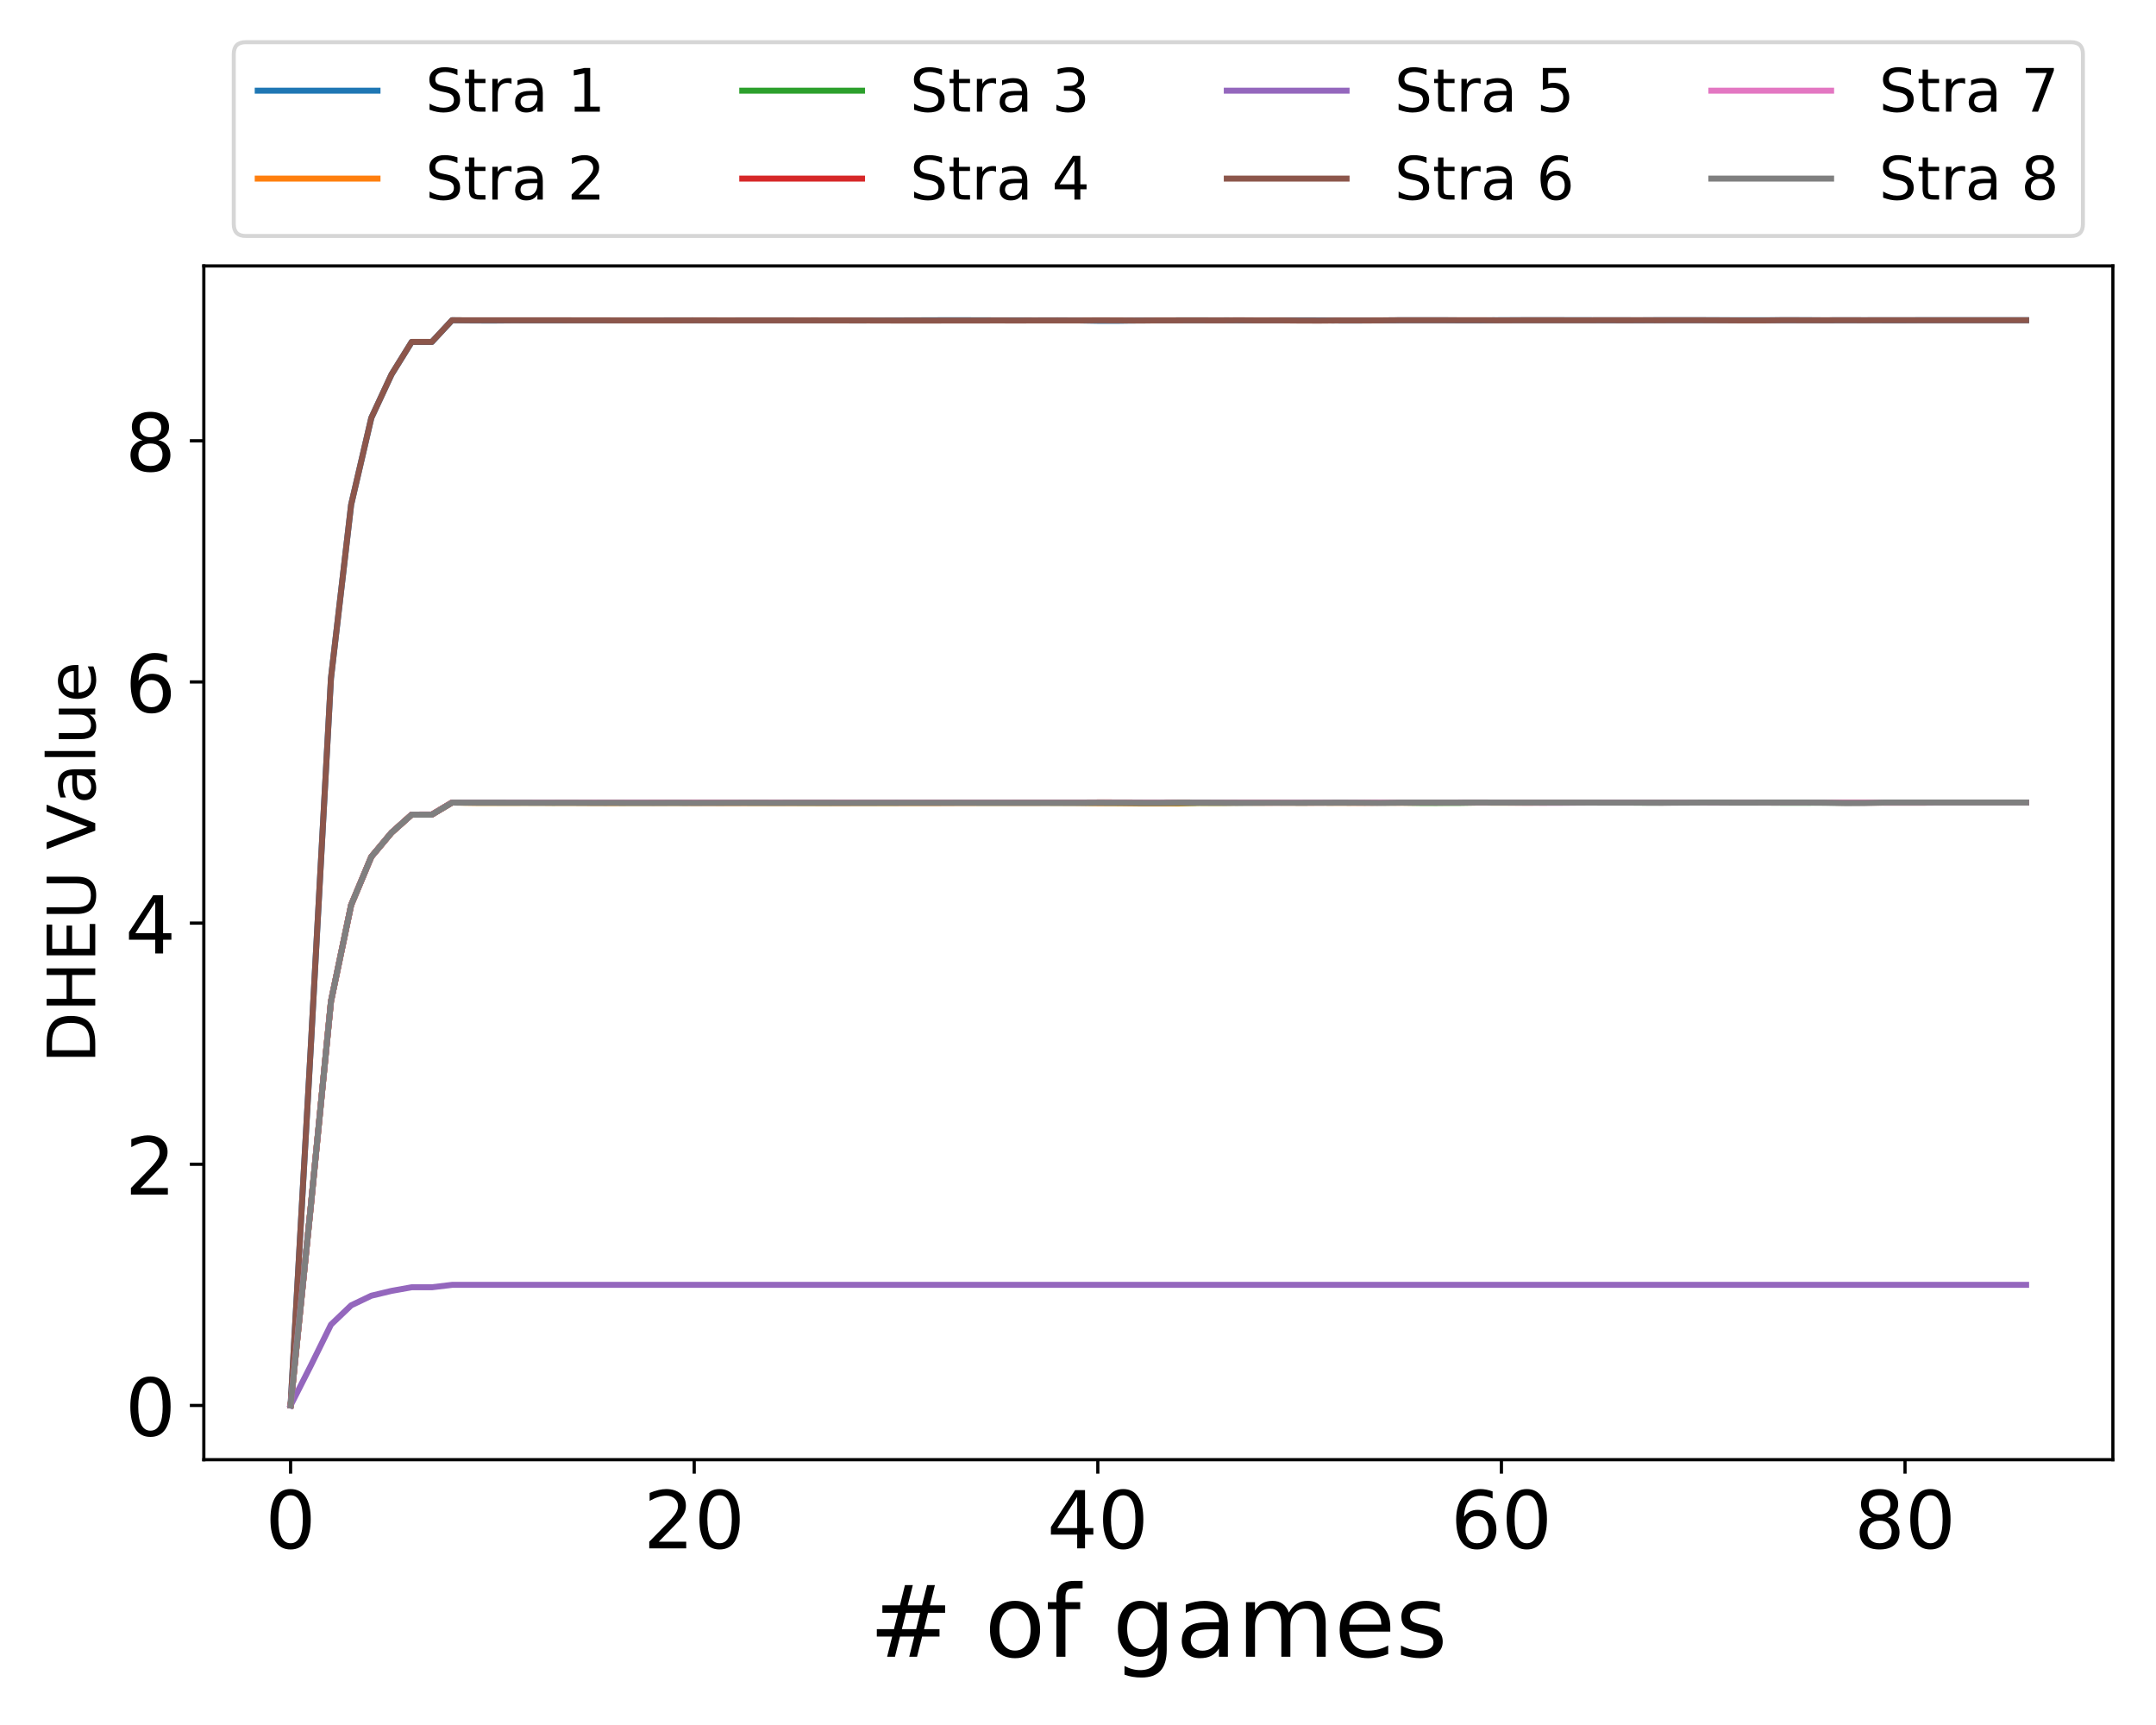 <?xml version="1.0" encoding="utf-8" standalone="no"?>
<!DOCTYPE svg PUBLIC "-//W3C//DTD SVG 1.1//EN"
  "http://www.w3.org/Graphics/SVG/1.1/DTD/svg11.dtd">
<!-- Created with matplotlib (https://matplotlib.org/) -->
<svg height="432pt" version="1.1" viewBox="0 0 540 432" width="540pt" xmlns="http://www.w3.org/2000/svg" xmlns:xlink="http://www.w3.org/1999/xlink">
 <defs>
  <style type="text/css">
*{stroke-linecap:butt;stroke-linejoin:round;}
  </style>
 </defs>
 <g id="figure_1">
  <g id="patch_1">
   <path d="M 0 432 
L 540 432 
L 540 0 
L 0 0 
z
" style="fill:#ffffff;"/>
  </g>
  <g id="axes_1">
   <g id="patch_2">
    <path d="M 51.05 365.56 
L 529.2 365.56 
L 529.2 66.6 
L 51.05 66.6 
z
" style="fill:#ffffff;"/>
   </g>
   <g id="matplotlib.axis_1">
    <g id="xtick_1">
     <g id="line2d_1">
      <defs>
       <path d="M 0 0 
L 0 3.5 
" id="mf708c6e27e" style="stroke:#000000;stroke-width:0.8;"/>
      </defs>
      <g>
       <use style="stroke:#000000;stroke-width:0.8;" x="72.784" xlink:href="#mf708c6e27e" y="365.56"/>
      </g>
     </g>
     <g id="text_1">
      <!-- 0 -->
      <defs>
       <path d="M 31.781 66.406 
Q 24.172 66.406 20.328 58.906 
Q 16.5 51.422 16.5 36.375 
Q 16.5 21.391 20.328 13.891 
Q 24.172 6.391 31.781 6.391 
Q 39.453 6.391 43.281 13.891 
Q 47.125 21.391 47.125 36.375 
Q 47.125 51.422 43.281 58.906 
Q 39.453 66.406 31.781 66.406 
z
M 31.781 74.219 
Q 44.047 74.219 50.516 64.516 
Q 56.984 54.828 56.984 36.375 
Q 56.984 17.969 50.516 8.266 
Q 44.047 -1.422 31.781 -1.422 
Q 19.531 -1.422 13.062 8.266 
Q 6.594 17.969 6.594 36.375 
Q 6.594 54.828 13.062 64.516 
Q 19.531 74.219 31.781 74.219 
z
" id="DejaVuSans-48"/>
      </defs>
      <g transform="translate(66.422 387.757)scale(0.2 -0.2)">
       <use xlink:href="#DejaVuSans-48"/>
      </g>
     </g>
    </g>
    <g id="xtick_2">
     <g id="line2d_2">
      <g>
       <use style="stroke:#000000;stroke-width:0.8;" x="173.873" xlink:href="#mf708c6e27e" y="365.56"/>
      </g>
     </g>
     <g id="text_2">
      <!-- 20 -->
      <defs>
       <path d="M 19.188 8.297 
L 53.609 8.297 
L 53.609 0 
L 7.328 0 
L 7.328 8.297 
Q 12.938 14.109 22.625 23.891 
Q 32.328 33.688 34.812 36.531 
Q 39.547 41.844 41.422 45.531 
Q 43.312 49.219 43.312 52.781 
Q 43.312 58.594 39.234 62.25 
Q 35.156 65.922 28.609 65.922 
Q 23.969 65.922 18.812 64.312 
Q 13.672 62.703 7.812 59.422 
L 7.812 69.391 
Q 13.766 71.781 18.938 73 
Q 24.125 74.219 28.422 74.219 
Q 39.75 74.219 46.484 68.547 
Q 53.219 62.891 53.219 53.422 
Q 53.219 48.922 51.531 44.891 
Q 49.859 40.875 45.406 35.406 
Q 44.188 33.984 37.641 27.219 
Q 31.109 20.453 19.188 8.297 
z
" id="DejaVuSans-50"/>
      </defs>
      <g transform="translate(161.148 387.757)scale(0.2 -0.2)">
       <use xlink:href="#DejaVuSans-50"/>
       <use x="63.623" xlink:href="#DejaVuSans-48"/>
      </g>
     </g>
    </g>
    <g id="xtick_3">
     <g id="line2d_3">
      <g>
       <use style="stroke:#000000;stroke-width:0.8;" x="274.962" xlink:href="#mf708c6e27e" y="365.56"/>
      </g>
     </g>
     <g id="text_3">
      <!-- 40 -->
      <defs>
       <path d="M 37.797 64.312 
L 12.891 25.391 
L 37.797 25.391 
z
M 35.203 72.906 
L 47.609 72.906 
L 47.609 25.391 
L 58.016 25.391 
L 58.016 17.188 
L 47.609 17.188 
L 47.609 0 
L 37.797 0 
L 37.797 17.188 
L 4.891 17.188 
L 4.891 26.703 
z
" id="DejaVuSans-52"/>
      </defs>
      <g transform="translate(262.237 387.757)scale(0.2 -0.2)">
       <use xlink:href="#DejaVuSans-52"/>
       <use x="63.623" xlink:href="#DejaVuSans-48"/>
      </g>
     </g>
    </g>
    <g id="xtick_4">
     <g id="line2d_4">
      <g>
       <use style="stroke:#000000;stroke-width:0.8;" x="376.05" xlink:href="#mf708c6e27e" y="365.56"/>
      </g>
     </g>
     <g id="text_4">
      <!-- 60 -->
      <defs>
       <path d="M 33.016 40.375 
Q 26.375 40.375 22.484 35.828 
Q 18.609 31.297 18.609 23.391 
Q 18.609 15.531 22.484 10.953 
Q 26.375 6.391 33.016 6.391 
Q 39.656 6.391 43.531 10.953 
Q 47.406 15.531 47.406 23.391 
Q 47.406 31.297 43.531 35.828 
Q 39.656 40.375 33.016 40.375 
z
M 52.594 71.297 
L 52.594 62.312 
Q 48.875 64.062 45.094 64.984 
Q 41.312 65.922 37.594 65.922 
Q 27.828 65.922 22.672 59.328 
Q 17.531 52.734 16.797 39.406 
Q 19.672 43.656 24.016 45.922 
Q 28.375 48.188 33.594 48.188 
Q 44.578 48.188 50.953 41.516 
Q 57.328 34.859 57.328 23.391 
Q 57.328 12.156 50.688 5.359 
Q 44.047 -1.422 33.016 -1.422 
Q 20.359 -1.422 13.672 8.266 
Q 6.984 17.969 6.984 36.375 
Q 6.984 53.656 15.188 63.938 
Q 23.391 74.219 37.203 74.219 
Q 40.922 74.219 44.703 73.484 
Q 48.484 72.75 52.594 71.297 
z
" id="DejaVuSans-54"/>
      </defs>
      <g transform="translate(363.325 387.757)scale(0.2 -0.2)">
       <use xlink:href="#DejaVuSans-54"/>
       <use x="63.623" xlink:href="#DejaVuSans-48"/>
      </g>
     </g>
    </g>
    <g id="xtick_5">
     <g id="line2d_5">
      <g>
       <use style="stroke:#000000;stroke-width:0.8;" x="477.139" xlink:href="#mf708c6e27e" y="365.56"/>
      </g>
     </g>
     <g id="text_5">
      <!-- 80 -->
      <defs>
       <path d="M 31.781 34.625 
Q 24.75 34.625 20.719 30.859 
Q 16.703 27.094 16.703 20.516 
Q 16.703 13.922 20.719 10.156 
Q 24.75 6.391 31.781 6.391 
Q 38.812 6.391 42.859 10.172 
Q 46.922 13.969 46.922 20.516 
Q 46.922 27.094 42.891 30.859 
Q 38.875 34.625 31.781 34.625 
z
M 21.922 38.812 
Q 15.578 40.375 12.031 44.719 
Q 8.5 49.078 8.5 55.328 
Q 8.5 64.062 14.719 69.141 
Q 20.953 74.219 31.781 74.219 
Q 42.672 74.219 48.875 69.141 
Q 55.078 64.062 55.078 55.328 
Q 55.078 49.078 51.531 44.719 
Q 48 40.375 41.703 38.812 
Q 48.828 37.156 52.797 32.312 
Q 56.781 27.484 56.781 20.516 
Q 56.781 9.906 50.312 4.234 
Q 43.844 -1.422 31.781 -1.422 
Q 19.734 -1.422 13.25 4.234 
Q 6.781 9.906 6.781 20.516 
Q 6.781 27.484 10.781 32.312 
Q 14.797 37.156 21.922 38.812 
z
M 18.312 54.391 
Q 18.312 48.734 21.844 45.562 
Q 25.391 42.391 31.781 42.391 
Q 38.141 42.391 41.719 45.562 
Q 45.312 48.734 45.312 54.391 
Q 45.312 60.062 41.719 63.234 
Q 38.141 66.406 31.781 66.406 
Q 25.391 66.406 21.844 63.234 
Q 18.312 60.062 18.312 54.391 
z
" id="DejaVuSans-56"/>
      </defs>
      <g transform="translate(464.414 387.757)scale(0.2 -0.2)">
       <use xlink:href="#DejaVuSans-56"/>
       <use x="63.623" xlink:href="#DejaVuSans-48"/>
      </g>
     </g>
    </g>
    <g id="text_6">
     <!-- # of games -->
     <defs>
      <path d="M 51.125 44 
L 36.922 44 
L 32.812 27.688 
L 47.125 27.688 
z
M 43.797 71.781 
L 38.719 51.516 
L 52.984 51.516 
L 58.109 71.781 
L 65.922 71.781 
L 60.891 51.516 
L 76.125 51.516 
L 76.125 44 
L 58.984 44 
L 54.984 27.688 
L 70.516 27.688 
L 70.516 20.219 
L 53.078 20.219 
L 48 0 
L 40.188 0 
L 45.219 20.219 
L 30.906 20.219 
L 25.875 0 
L 18.016 0 
L 23.094 20.219 
L 7.719 20.219 
L 7.719 27.688 
L 24.906 27.688 
L 29 44 
L 13.281 44 
L 13.281 51.516 
L 30.906 51.516 
L 35.891 71.781 
z
" id="DejaVuSans-35"/>
      <path id="DejaVuSans-32"/>
      <path d="M 30.609 48.391 
Q 23.391 48.391 19.188 42.75 
Q 14.984 37.109 14.984 27.297 
Q 14.984 17.484 19.156 11.844 
Q 23.344 6.203 30.609 6.203 
Q 37.797 6.203 41.984 11.859 
Q 46.188 17.531 46.188 27.297 
Q 46.188 37.016 41.984 42.703 
Q 37.797 48.391 30.609 48.391 
z
M 30.609 56 
Q 42.328 56 49.016 48.375 
Q 55.719 40.766 55.719 27.297 
Q 55.719 13.875 49.016 6.219 
Q 42.328 -1.422 30.609 -1.422 
Q 18.844 -1.422 12.172 6.219 
Q 5.516 13.875 5.516 27.297 
Q 5.516 40.766 12.172 48.375 
Q 18.844 56 30.609 56 
z
" id="DejaVuSans-111"/>
      <path d="M 37.109 75.984 
L 37.109 68.5 
L 28.516 68.5 
Q 23.688 68.5 21.797 66.547 
Q 19.922 64.594 19.922 59.516 
L 19.922 54.688 
L 34.719 54.688 
L 34.719 47.703 
L 19.922 47.703 
L 19.922 0 
L 10.891 0 
L 10.891 47.703 
L 2.297 47.703 
L 2.297 54.688 
L 10.891 54.688 
L 10.891 58.5 
Q 10.891 67.625 15.141 71.797 
Q 19.391 75.984 28.609 75.984 
z
" id="DejaVuSans-102"/>
      <path d="M 45.406 27.984 
Q 45.406 37.75 41.375 43.109 
Q 37.359 48.484 30.078 48.484 
Q 22.859 48.484 18.828 43.109 
Q 14.797 37.75 14.797 27.984 
Q 14.797 18.266 18.828 12.891 
Q 22.859 7.516 30.078 7.516 
Q 37.359 7.516 41.375 12.891 
Q 45.406 18.266 45.406 27.984 
z
M 54.391 6.781 
Q 54.391 -7.172 48.188 -13.984 
Q 42 -20.797 29.203 -20.797 
Q 24.469 -20.797 20.266 -20.094 
Q 16.062 -19.391 12.109 -17.922 
L 12.109 -9.188 
Q 16.062 -11.328 19.922 -12.344 
Q 23.781 -13.375 27.781 -13.375 
Q 36.625 -13.375 41.016 -8.766 
Q 45.406 -4.156 45.406 5.172 
L 45.406 9.625 
Q 42.625 4.781 38.281 2.391 
Q 33.938 0 27.875 0 
Q 17.828 0 11.672 7.656 
Q 5.516 15.328 5.516 27.984 
Q 5.516 40.672 11.672 48.328 
Q 17.828 56 27.875 56 
Q 33.938 56 38.281 53.609 
Q 42.625 51.219 45.406 46.391 
L 45.406 54.688 
L 54.391 54.688 
z
" id="DejaVuSans-103"/>
      <path d="M 34.281 27.484 
Q 23.391 27.484 19.188 25 
Q 14.984 22.516 14.984 16.5 
Q 14.984 11.719 18.141 8.906 
Q 21.297 6.109 26.703 6.109 
Q 34.188 6.109 38.703 11.406 
Q 43.219 16.703 43.219 25.484 
L 43.219 27.484 
z
M 52.203 31.203 
L 52.203 0 
L 43.219 0 
L 43.219 8.297 
Q 40.141 3.328 35.547 0.953 
Q 30.953 -1.422 24.312 -1.422 
Q 15.922 -1.422 10.953 3.297 
Q 6 8.016 6 15.922 
Q 6 25.141 12.172 29.828 
Q 18.359 34.516 30.609 34.516 
L 43.219 34.516 
L 43.219 35.406 
Q 43.219 41.609 39.141 45 
Q 35.062 48.391 27.688 48.391 
Q 23 48.391 18.547 47.266 
Q 14.109 46.141 10.016 43.891 
L 10.016 52.203 
Q 14.938 54.109 19.578 55.047 
Q 24.219 56 28.609 56 
Q 40.484 56 46.344 49.844 
Q 52.203 43.703 52.203 31.203 
z
" id="DejaVuSans-97"/>
      <path d="M 52 44.188 
Q 55.375 50.25 60.062 53.125 
Q 64.75 56 71.094 56 
Q 79.641 56 84.281 50.016 
Q 88.922 44.047 88.922 33.016 
L 88.922 0 
L 79.891 0 
L 79.891 32.719 
Q 79.891 40.578 77.094 44.375 
Q 74.312 48.188 68.609 48.188 
Q 61.625 48.188 57.562 43.547 
Q 53.516 38.922 53.516 30.906 
L 53.516 0 
L 44.484 0 
L 44.484 32.719 
Q 44.484 40.625 41.703 44.406 
Q 38.922 48.188 33.109 48.188 
Q 26.219 48.188 22.156 43.531 
Q 18.109 38.875 18.109 30.906 
L 18.109 0 
L 9.078 0 
L 9.078 54.688 
L 18.109 54.688 
L 18.109 46.188 
Q 21.188 51.219 25.484 53.609 
Q 29.781 56 35.688 56 
Q 41.656 56 45.828 52.969 
Q 50 49.953 52 44.188 
z
" id="DejaVuSans-109"/>
      <path d="M 56.203 29.594 
L 56.203 25.203 
L 14.891 25.203 
Q 15.484 15.922 20.484 11.062 
Q 25.484 6.203 34.422 6.203 
Q 39.594 6.203 44.453 7.469 
Q 49.312 8.734 54.109 11.281 
L 54.109 2.781 
Q 49.266 0.734 44.188 -0.344 
Q 39.109 -1.422 33.891 -1.422 
Q 20.797 -1.422 13.156 6.188 
Q 5.516 13.812 5.516 26.812 
Q 5.516 40.234 12.766 48.109 
Q 20.016 56 32.328 56 
Q 43.359 56 49.781 48.891 
Q 56.203 41.797 56.203 29.594 
z
M 47.219 32.234 
Q 47.125 39.594 43.094 43.984 
Q 39.062 48.391 32.422 48.391 
Q 24.906 48.391 20.391 44.141 
Q 15.875 39.891 15.188 32.172 
z
" id="DejaVuSans-101"/>
      <path d="M 44.281 53.078 
L 44.281 44.578 
Q 40.484 46.531 36.375 47.5 
Q 32.281 48.484 27.875 48.484 
Q 21.188 48.484 17.844 46.438 
Q 14.5 44.391 14.5 40.281 
Q 14.5 37.156 16.891 35.375 
Q 19.281 33.594 26.516 31.984 
L 29.594 31.297 
Q 39.156 29.25 43.188 25.516 
Q 47.219 21.781 47.219 15.094 
Q 47.219 7.469 41.188 3.016 
Q 35.156 -1.422 24.609 -1.422 
Q 20.219 -1.422 15.453 -0.562 
Q 10.688 0.297 5.422 2 
L 5.422 11.281 
Q 10.406 8.688 15.234 7.391 
Q 20.062 6.109 24.812 6.109 
Q 31.156 6.109 34.562 8.281 
Q 37.984 10.453 37.984 14.406 
Q 37.984 18.062 35.516 20.016 
Q 33.062 21.969 24.703 23.781 
L 21.578 24.516 
Q 13.234 26.266 9.516 29.906 
Q 5.812 33.547 5.812 39.891 
Q 5.812 47.609 11.281 51.797 
Q 16.75 56 26.812 56 
Q 31.781 56 36.172 55.266 
Q 40.578 54.547 44.281 53.078 
z
" id="DejaVuSans-115"/>
     </defs>
     <g transform="translate(217.682 414.912)scale(0.25 -0.25)">
      <use xlink:href="#DejaVuSans-35"/>
      <use x="83.789" xlink:href="#DejaVuSans-32"/>
      <use x="115.576" xlink:href="#DejaVuSans-111"/>
      <use x="176.758" xlink:href="#DejaVuSans-102"/>
      <use x="211.963" xlink:href="#DejaVuSans-32"/>
      <use x="243.75" xlink:href="#DejaVuSans-103"/>
      <use x="307.227" xlink:href="#DejaVuSans-97"/>
      <use x="368.506" xlink:href="#DejaVuSans-109"/>
      <use x="465.918" xlink:href="#DejaVuSans-101"/>
      <use x="527.441" xlink:href="#DejaVuSans-115"/>
     </g>
    </g>
   </g>
   <g id="matplotlib.axis_2">
    <g id="ytick_1">
     <g id="line2d_6">
      <defs>
       <path d="M 0 0 
L -3.5 0 
" id="m7ac03f752a" style="stroke:#000000;stroke-width:0.8;"/>
      </defs>
      <g>
       <use style="stroke:#000000;stroke-width:0.8;" x="51.05" xlink:href="#m7ac03f752a" y="351.971"/>
      </g>
     </g>
     <g id="text_7">
      <!-- 0 -->
      <g transform="translate(31.325 359.569)scale(0.2 -0.2)">
       <use xlink:href="#DejaVuSans-48"/>
      </g>
     </g>
    </g>
    <g id="ytick_2">
     <g id="line2d_7">
      <g>
       <use style="stroke:#000000;stroke-width:0.8;" x="51.05" xlink:href="#m7ac03f752a" y="291.575"/>
      </g>
     </g>
     <g id="text_8">
      <!-- 2 -->
      <g transform="translate(31.325 299.173)scale(0.2 -0.2)">
       <use xlink:href="#DejaVuSans-50"/>
      </g>
     </g>
    </g>
    <g id="ytick_3">
     <g id="line2d_8">
      <g>
       <use style="stroke:#000000;stroke-width:0.8;" x="51.05" xlink:href="#m7ac03f752a" y="231.179"/>
      </g>
     </g>
     <g id="text_9">
      <!-- 4 -->
      <g transform="translate(31.325 238.777)scale(0.2 -0.2)">
       <use xlink:href="#DejaVuSans-52"/>
      </g>
     </g>
    </g>
    <g id="ytick_4">
     <g id="line2d_9">
      <g>
       <use style="stroke:#000000;stroke-width:0.8;" x="51.05" xlink:href="#m7ac03f752a" y="170.783"/>
      </g>
     </g>
     <g id="text_10">
      <!-- 6 -->
      <g transform="translate(31.325 178.381)scale(0.2 -0.2)">
       <use xlink:href="#DejaVuSans-54"/>
      </g>
     </g>
    </g>
    <g id="ytick_5">
     <g id="line2d_10">
      <g>
       <use style="stroke:#000000;stroke-width:0.8;" x="51.05" xlink:href="#m7ac03f752a" y="110.387"/>
      </g>
     </g>
     <g id="text_11">
      <!-- 8 -->
      <g transform="translate(31.325 117.986)scale(0.2 -0.2)">
       <use xlink:href="#DejaVuSans-56"/>
      </g>
     </g>
    </g>
    <g id="text_12">
     <!-- DHEU Value -->
     <defs>
      <path d="M 19.672 64.797 
L 19.672 8.109 
L 31.594 8.109 
Q 46.688 8.109 53.688 14.938 
Q 60.688 21.781 60.688 36.531 
Q 60.688 51.172 53.688 57.984 
Q 46.688 64.797 31.594 64.797 
z
M 9.812 72.906 
L 30.078 72.906 
Q 51.266 72.906 61.172 64.094 
Q 71.094 55.281 71.094 36.531 
Q 71.094 17.672 61.125 8.828 
Q 51.172 0 30.078 0 
L 9.812 0 
z
" id="DejaVuSans-68"/>
      <path d="M 9.812 72.906 
L 19.672 72.906 
L 19.672 43.016 
L 55.516 43.016 
L 55.516 72.906 
L 65.375 72.906 
L 65.375 0 
L 55.516 0 
L 55.516 34.719 
L 19.672 34.719 
L 19.672 0 
L 9.812 0 
z
" id="DejaVuSans-72"/>
      <path d="M 9.812 72.906 
L 55.906 72.906 
L 55.906 64.594 
L 19.672 64.594 
L 19.672 43.016 
L 54.391 43.016 
L 54.391 34.719 
L 19.672 34.719 
L 19.672 8.297 
L 56.781 8.297 
L 56.781 0 
L 9.812 0 
z
" id="DejaVuSans-69"/>
      <path d="M 8.688 72.906 
L 18.609 72.906 
L 18.609 28.609 
Q 18.609 16.891 22.844 11.734 
Q 27.094 6.594 36.625 6.594 
Q 46.094 6.594 50.344 11.734 
Q 54.594 16.891 54.594 28.609 
L 54.594 72.906 
L 64.5 72.906 
L 64.5 27.391 
Q 64.5 13.141 57.438 5.859 
Q 50.391 -1.422 36.625 -1.422 
Q 22.797 -1.422 15.734 5.859 
Q 8.688 13.141 8.688 27.391 
z
" id="DejaVuSans-85"/>
      <path d="M 28.609 0 
L 0.781 72.906 
L 11.078 72.906 
L 34.188 11.531 
L 57.328 72.906 
L 67.578 72.906 
L 39.797 0 
z
" id="DejaVuSans-86"/>
      <path d="M 9.422 75.984 
L 18.406 75.984 
L 18.406 0 
L 9.422 0 
z
" id="DejaVuSans-108"/>
      <path d="M 8.5 21.578 
L 8.5 54.688 
L 17.484 54.688 
L 17.484 21.922 
Q 17.484 14.156 20.5 10.266 
Q 23.531 6.391 29.594 6.391 
Q 36.859 6.391 41.078 11.031 
Q 45.312 15.672 45.312 23.688 
L 45.312 54.688 
L 54.297 54.688 
L 54.297 0 
L 45.312 0 
L 45.312 8.406 
Q 42.047 3.422 37.719 1 
Q 33.406 -1.422 27.688 -1.422 
Q 18.266 -1.422 13.375 4.438 
Q 8.5 10.297 8.5 21.578 
z
M 31.109 56 
z
" id="DejaVuSans-117"/>
     </defs>
     <g transform="translate(23.859 266.299)rotate(-90)scale(0.167 -0.167)">
      <use xlink:href="#DejaVuSans-68"/>
      <use x="77.002" xlink:href="#DejaVuSans-72"/>
      <use x="152.197" xlink:href="#DejaVuSans-69"/>
      <use x="215.381" xlink:href="#DejaVuSans-85"/>
      <use x="288.574" xlink:href="#DejaVuSans-32"/>
      <use x="320.361" xlink:href="#DejaVuSans-86"/>
      <use x="388.66" xlink:href="#DejaVuSans-97"/>
      <use x="449.939" xlink:href="#DejaVuSans-108"/>
      <use x="477.723" xlink:href="#DejaVuSans-117"/>
      <use x="541.102" xlink:href="#DejaVuSans-101"/>
     </g>
    </g>
   </g>
   <g id="line2d_11">
    <path clip-path="url(#p5ed35fe363)" d="M 72.784 351.971 
L 77.839 262.283 
L 82.893 169.877 
L 87.947 126.392 
L 93.002 104.656 
L 98.056 93.789 
L 103.111 85.643 
L 108.165 85.638 
L 113.22 80.208 
L 118.274 80.263 
L 123.328 80.281 
L 128.383 80.239 
L 133.437 80.25 
L 138.492 80.25 
L 143.546 80.24 
L 148.601 80.236 
L 153.655 80.244 
L 158.71 80.248 
L 163.764 80.239 
L 168.818 80.223 
L 173.873 80.231 
L 178.927 80.238 
L 183.982 80.231 
L 189.036 80.22 
L 194.091 80.22 
L 199.145 80.231 
L 204.2 80.246 
L 209.254 80.243 
L 214.308 80.263 
L 219.363 80.252 
L 224.417 80.237 
L 229.472 80.221 
L 234.526 80.203 
L 239.581 80.194 
L 244.635 80.205 
L 249.689 80.221 
L 254.744 80.23 
L 259.798 80.231 
L 264.853 80.216 
L 269.907 80.246 
L 274.962 80.332 
L 280.016 80.336 
L 285.071 80.262 
L 290.125 80.254 
L 295.179 80.227 
L 300.234 80.22 
L 305.288 80.217 
L 310.343 80.244 
L 315.397 80.246 
L 320.452 80.217 
L 325.506 80.219 
L 330.561 80.234 
L 335.615 80.274 
L 340.669 80.274 
L 345.724 80.244 
L 350.778 80.211 
L 355.833 80.204 
L 360.887 80.204 
L 365.942 80.238 
L 370.996 80.243 
L 376.05 80.194 
L 381.105 80.192 
L 386.159 80.192 
L 391.214 80.189 
L 396.268 80.189 
L 401.323 80.216 
L 406.377 80.216 
L 411.432 80.217 
L 416.486 80.189 
L 421.54 80.189 
L 426.595 80.189 
L 431.649 80.189 
L 436.704 80.189 
L 441.758 80.193 
L 446.813 80.195 
L 451.867 80.189 
L 456.922 80.223 
L 461.976 80.206 
L 467.03 80.206 
L 472.085 80.215 
L 477.139 80.215 
L 482.194 80.189 
L 487.248 80.189 
L 492.303 80.189 
L 497.357 80.189 
L 502.411 80.189 
L 507.466 80.189 
" style="fill:none;stroke:#1f77b4;stroke-linecap:square;stroke-width:1.5;"/>
   </g>
   <g id="line2d_12">
    <path clip-path="url(#p5ed35fe363)" d="M 72.784 351.971 
L 77.839 302.144 
L 82.893 250.808 
L 87.947 226.649 
L 93.002 214.57 
L 98.056 208.532 
L 103.111 204.002 
L 108.165 204.004 
L 113.22 200.982 
L 118.274 201.06 
L 123.328 201.061 
L 128.383 201.062 
L 133.437 201.053 
L 138.492 201.062 
L 143.546 201.068 
L 148.601 201.096 
L 153.655 201.108 
L 158.71 201.075 
L 163.764 201.077 
L 168.818 201.085 
L 173.873 201.091 
L 178.927 201.101 
L 183.982 201.116 
L 189.036 201.112 
L 194.091 201.109 
L 199.145 201.105 
L 204.2 201.116 
L 209.254 201.129 
L 214.308 201.112 
L 219.363 201.114 
L 224.417 201.107 
L 229.472 201.11 
L 234.526 201.107 
L 239.581 201.085 
L 244.635 201.072 
L 249.689 201.069 
L 254.744 201.06 
L 259.798 201.06 
L 264.853 201.053 
L 269.907 201.075 
L 274.962 201.149 
L 280.016 201.16 
L 285.071 201.218 
L 290.125 201.223 
L 295.179 201.226 
L 300.234 201.072 
L 305.288 201.08 
L 310.343 201.028 
L 315.397 201.031 
L 320.452 201.029 
L 325.506 201.042 
L 330.561 201.025 
L 335.615 201.039 
L 340.669 201.055 
L 345.724 201.017 
L 350.778 201.026 
L 355.833 201.025 
L 360.887 201.02 
L 365.942 201.01 
L 370.996 201.007 
L 376.05 201.025 
L 381.105 201.025 
L 386.159 201.008 
L 391.214 200.981 
L 396.268 200.991 
L 401.323 200.981 
L 406.377 200.984 
L 411.432 200.983 
L 416.486 200.982 
L 421.54 200.982 
L 426.595 200.984 
L 431.649 200.984 
L 436.704 200.992 
L 441.758 200.988 
L 446.813 200.997 
L 451.867 200.998 
L 456.922 200.998 
L 461.976 201.003 
L 467.03 201.003 
L 472.085 201.003 
L 477.139 201.003 
L 482.194 201.003 
L 487.248 200.979 
L 492.303 200.979 
L 497.357 200.979 
L 502.411 200.979 
L 507.466 200.979 
" style="fill:none;stroke:#ff7f0e;stroke-linecap:square;stroke-width:1.5;"/>
   </g>
   <g id="line2d_13">
    <path clip-path="url(#p5ed35fe363)" d="M 72.784 351.971 
L 77.839 302.144 
L 82.893 250.808 
L 87.947 226.649 
L 93.002 214.57 
L 98.056 208.532 
L 103.111 204.008 
L 108.165 204.004 
L 113.22 200.986 
L 118.274 201.014 
L 123.328 201.022 
L 128.383 201.026 
L 133.437 201.025 
L 138.492 201.03 
L 143.546 201.028 
L 148.601 201.026 
L 153.655 201.025 
L 158.71 201.042 
L 163.764 201.042 
L 168.818 201.042 
L 173.873 201.024 
L 178.927 201.021 
L 183.982 201.025 
L 189.036 201.033 
L 194.091 201.04 
L 199.145 201.044 
L 204.2 201.051 
L 209.254 201.043 
L 214.308 201.035 
L 219.363 201.035 
L 224.417 201.032 
L 229.472 201.017 
L 234.526 201.023 
L 239.581 201.016 
L 244.635 201.03 
L 249.689 201.033 
L 254.744 201.039 
L 259.798 201.041 
L 264.853 201.046 
L 269.907 201.052 
L 274.962 201.042 
L 280.016 201.05 
L 285.071 201.061 
L 290.125 201.072 
L 295.179 201.063 
L 300.234 201.058 
L 305.288 201.056 
L 310.343 201.036 
L 315.397 201.006 
L 320.452 200.989 
L 325.506 201.005 
L 330.561 200.996 
L 335.615 201.013 
L 340.669 200.991 
L 345.724 201.001 
L 350.778 201.004 
L 355.833 201.077 
L 360.887 201.072 
L 365.942 201.059 
L 370.996 200.976 
L 376.05 200.993 
L 381.105 200.993 
L 386.159 200.996 
L 391.214 200.993 
L 396.268 200.993 
L 401.323 200.991 
L 406.377 200.981 
L 411.432 201.017 
L 416.486 201.017 
L 421.54 200.978 
L 426.595 200.98 
L 431.649 201.006 
L 436.704 201.006 
L 441.758 201.004 
L 446.813 201.036 
L 451.867 201.037 
L 456.922 201.016 
L 461.976 201.028 
L 467.03 200.994 
L 472.085 200.981 
L 477.139 200.981 
L 482.194 200.981 
L 487.248 200.981 
L 492.303 200.981 
L 497.357 200.981 
L 502.411 200.981 
L 507.466 200.981 
" style="fill:none;stroke:#2ca02c;stroke-linecap:square;stroke-width:1.5;"/>
   </g>
   <g id="line2d_14">
    <path clip-path="url(#p5ed35fe363)" d="M 72.784 351.971 
L 77.839 302.144 
L 82.893 250.808 
L 87.947 226.649 
L 93.002 214.57 
L 98.056 208.53 
L 103.111 204 
L 108.165 203.997 
L 113.22 200.983 
L 118.274 200.985 
L 123.328 200.983 
L 128.383 200.983 
L 133.437 200.982 
L 138.492 200.988 
L 143.546 200.987 
L 148.601 200.988 
L 153.655 200.988 
L 158.71 200.985 
L 163.764 200.986 
L 168.818 200.984 
L 173.873 200.983 
L 178.927 200.982 
L 183.982 200.988 
L 189.036 200.984 
L 194.091 200.981 
L 199.145 200.98 
L 204.2 200.988 
L 209.254 200.985 
L 214.308 200.981 
L 219.363 200.992 
L 224.417 200.995 
L 229.472 200.991 
L 234.526 200.993 
L 239.581 200.985 
L 244.635 200.978 
L 249.689 200.978 
L 254.744 200.981 
L 259.798 200.98 
L 264.853 200.979 
L 269.907 200.988 
L 274.962 200.959 
L 280.016 200.961 
L 285.071 200.98 
L 290.125 200.976 
L 295.179 200.972 
L 300.234 200.977 
L 305.288 200.975 
L 310.343 200.975 
L 315.397 200.975 
L 320.452 200.985 
L 325.506 201.005 
L 330.561 201.012 
L 335.615 201.008 
L 340.669 201.015 
L 345.724 200.999 
L 350.778 201.002 
L 355.833 201.001 
L 360.887 200.997 
L 365.942 200.99 
L 370.996 200.98 
L 376.05 200.998 
L 381.105 200.998 
L 386.159 200.998 
L 391.214 200.998 
L 396.268 200.998 
L 401.323 200.99 
L 406.377 200.994 
L 411.432 200.992 
L 416.486 200.992 
L 421.54 200.992 
L 426.595 200.994 
L 431.649 200.994 
L 436.704 200.994 
L 441.758 200.992 
L 446.813 200.976 
L 451.867 200.976 
L 456.922 200.976 
L 461.976 200.975 
L 467.03 200.975 
L 472.085 200.98 
L 477.139 200.98 
L 482.194 200.98 
L 487.248 200.979 
L 492.303 200.979 
L 497.357 200.979 
L 502.411 200.979 
L 507.466 200.979 
" style="fill:none;stroke:#d62728;stroke-linecap:square;stroke-width:1.5;"/>
   </g>
   <g id="line2d_15">
    <path clip-path="url(#p5ed35fe363)" d="M 72.784 351.971 
L 77.839 342.006 
L 82.893 331.738 
L 87.947 326.907 
L 93.002 324.491 
L 98.056 323.283 
L 103.111 322.377 
L 108.165 322.377 
L 113.22 321.773 
L 118.274 321.773 
L 123.328 321.773 
L 128.383 321.773 
L 133.437 321.773 
L 138.492 321.773 
L 143.546 321.773 
L 148.601 321.773 
L 153.655 321.773 
L 158.71 321.773 
L 163.764 321.773 
L 168.818 321.773 
L 173.873 321.773 
L 178.927 321.773 
L 183.982 321.773 
L 189.036 321.773 
L 194.091 321.773 
L 199.145 321.773 
L 204.2 321.773 
L 209.254 321.773 
L 214.308 321.773 
L 219.363 321.773 
L 224.417 321.773 
L 229.472 321.773 
L 234.526 321.773 
L 239.581 321.773 
L 244.635 321.773 
L 249.689 321.773 
L 254.744 321.773 
L 259.798 321.773 
L 264.853 321.773 
L 269.907 321.773 
L 274.962 321.773 
L 280.016 321.773 
L 285.071 321.773 
L 290.125 321.773 
L 295.179 321.773 
L 300.234 321.773 
L 305.288 321.773 
L 310.343 321.773 
L 315.397 321.773 
L 320.452 321.773 
L 325.506 321.773 
L 330.561 321.773 
L 335.615 321.773 
L 340.669 321.773 
L 345.724 321.773 
L 350.778 321.773 
L 355.833 321.773 
L 360.887 321.773 
L 365.942 321.773 
L 370.996 321.773 
L 376.05 321.773 
L 381.105 321.773 
L 386.159 321.773 
L 391.214 321.773 
L 396.268 321.773 
L 401.323 321.773 
L 406.377 321.773 
L 411.432 321.773 
L 416.486 321.773 
L 421.54 321.773 
L 426.595 321.773 
L 431.649 321.773 
L 436.704 321.773 
L 441.758 321.773 
L 446.813 321.773 
L 451.867 321.773 
L 456.922 321.773 
L 461.976 321.773 
L 467.03 321.773 
L 472.085 321.773 
L 477.139 321.773 
L 482.194 321.773 
L 487.248 321.773 
L 492.303 321.773 
L 497.357 321.773 
L 502.411 321.773 
L 507.466 321.773 
" style="fill:none;stroke:#9467bd;stroke-linecap:square;stroke-width:1.5;"/>
   </g>
   <g id="line2d_16">
    <path clip-path="url(#p5ed35fe363)" d="M 72.784 351.971 
L 77.839 262.283 
L 82.893 169.877 
L 87.947 126.392 
L 93.002 104.649 
L 98.056 93.779 
L 103.111 85.626 
L 108.165 85.625 
L 113.22 80.192 
L 118.274 80.213 
L 123.328 80.21 
L 128.383 80.211 
L 133.437 80.213 
L 138.492 80.211 
L 143.546 80.217 
L 148.601 80.219 
L 153.655 80.233 
L 158.71 80.256 
L 163.764 80.246 
L 168.818 80.252 
L 173.873 80.228 
L 178.927 80.23 
L 183.982 80.239 
L 189.036 80.235 
L 194.091 80.236 
L 199.145 80.238 
L 204.2 80.229 
L 209.254 80.243 
L 214.308 80.246 
L 219.363 80.262 
L 224.417 80.275 
L 229.472 80.272 
L 234.526 80.275 
L 239.581 80.26 
L 244.635 80.268 
L 249.689 80.252 
L 254.744 80.265 
L 259.798 80.247 
L 264.853 80.248 
L 269.907 80.253 
L 274.962 80.221 
L 280.016 80.237 
L 285.071 80.267 
L 290.125 80.24 
L 295.179 80.23 
L 300.234 80.224 
L 305.288 80.239 
L 310.343 80.207 
L 315.397 80.241 
L 320.452 80.232 
L 325.506 80.279 
L 330.561 80.29 
L 335.615 80.245 
L 340.669 80.256 
L 345.724 80.237 
L 350.778 80.189 
L 355.833 80.193 
L 360.887 80.193 
L 365.942 80.195 
L 370.996 80.193 
L 376.05 80.228 
L 381.105 80.201 
L 386.159 80.201 
L 391.214 80.201 
L 396.268 80.21 
L 401.323 80.195 
L 406.377 80.202 
L 411.432 80.198 
L 416.486 80.201 
L 421.54 80.191 
L 426.595 80.199 
L 431.649 80.22 
L 436.704 80.253 
L 441.758 80.25 
L 446.813 80.189 
L 451.867 80.206 
L 456.922 80.206 
L 461.976 80.192 
L 467.03 80.204 
L 472.085 80.189 
L 477.139 80.189 
L 482.194 80.189 
L 487.248 80.189 
L 492.303 80.189 
L 497.357 80.189 
L 502.411 80.189 
L 507.466 80.189 
" style="fill:none;stroke:#8c564b;stroke-linecap:square;stroke-width:1.5;"/>
   </g>
   <g id="line2d_17">
    <path clip-path="url(#p5ed35fe363)" d="M 72.784 351.971 
L 77.839 302.144 
L 82.893 250.808 
L 87.947 226.649 
L 93.002 214.57 
L 98.056 208.53 
L 103.111 204 
L 108.165 203.997 
L 113.22 200.977 
L 118.274 200.979 
L 123.328 200.985 
L 128.383 200.988 
L 133.437 200.984 
L 138.492 200.989 
L 143.546 200.994 
L 148.601 200.996 
L 153.655 200.993 
L 158.71 200.998 
L 163.764 201.006 
L 168.818 201.011 
L 173.873 201.007 
L 178.927 201.007 
L 183.982 201.009 
L 189.036 201.008 
L 194.091 201.006 
L 199.145 201.006 
L 204.2 201.011 
L 209.254 201.011 
L 214.308 201.004 
L 219.363 200.992 
L 224.417 201.002 
L 229.472 201 
L 234.526 201.009 
L 239.581 201.005 
L 244.635 201.012 
L 249.689 201.009 
L 254.744 201.021 
L 259.798 201.024 
L 264.853 201.018 
L 269.907 201.028 
L 274.962 201.004 
L 280.016 201.001 
L 285.071 201.011 
L 290.125 201.003 
L 295.179 201.001 
L 300.234 201 
L 305.288 200.999 
L 310.343 201.007 
L 315.397 201.007 
L 320.452 201.005 
L 325.506 200.975 
L 330.561 200.976 
L 335.615 200.986 
L 340.669 200.987 
L 345.724 200.997 
L 350.778 201.001 
L 355.833 200.985 
L 360.887 200.982 
L 365.942 200.974 
L 370.996 200.969 
L 376.05 200.987 
L 381.105 201.029 
L 386.159 201.046 
L 391.214 201.046 
L 396.268 201.002 
L 401.323 200.995 
L 406.377 200.999 
L 411.432 200.997 
L 416.486 201.02 
L 421.54 200.996 
L 426.595 200.998 
L 431.649 201.013 
L 436.704 201.013 
L 441.758 201.007 
L 446.813 200.999 
L 451.867 201 
L 456.922 201.002 
L 461.976 201.009 
L 467.03 201.009 
L 472.085 201.016 
L 477.139 201.016 
L 482.194 201.016 
L 487.248 200.979 
L 492.303 200.979 
L 497.357 200.979 
L 502.411 200.979 
L 507.466 200.979 
" style="fill:none;stroke:#e377c2;stroke-linecap:square;stroke-width:1.5;"/>
   </g>
   <g id="line2d_18">
    <path clip-path="url(#p5ed35fe363)" d="M 72.784 351.971 
L 77.839 302.144 
L 82.893 250.808 
L 87.947 226.649 
L 93.002 214.57 
L 98.056 208.533 
L 103.111 204.014 
L 108.165 204.016 
L 113.22 201 
L 118.274 201.008 
L 123.328 201.014 
L 128.383 201.02 
L 133.437 201.033 
L 138.492 201.044 
L 143.546 201.041 
L 148.601 201.062 
L 153.655 201.057 
L 158.71 201.065 
L 163.764 201.074 
L 168.818 201.051 
L 173.873 201.078 
L 178.927 201.066 
L 183.982 201.051 
L 189.036 201.03 
L 194.091 201.055 
L 199.145 201.035 
L 204.2 201.039 
L 209.254 201.047 
L 214.308 201.047 
L 219.363 201.045 
L 224.417 201.032 
L 229.472 201.04 
L 234.526 201.043 
L 239.581 201.03 
L 244.635 201.039 
L 249.689 201.032 
L 254.744 201.039 
L 259.798 201.034 
L 264.853 201.034 
L 269.907 201.041 
L 274.962 201.016 
L 280.016 201.023 
L 285.071 201.045 
L 290.125 201.052 
L 295.179 201 
L 300.234 201.006 
L 305.288 201.027 
L 310.343 201.049 
L 315.397 201.052 
L 320.452 201.049 
L 325.506 201.049 
L 330.561 201.037 
L 335.615 201.006 
L 340.669 201.036 
L 345.724 201.082 
L 350.778 201 
L 355.833 200.999 
L 360.887 201.002 
L 365.942 200.99 
L 370.996 200.981 
L 376.05 200.999 
L 381.105 200.992 
L 386.159 200.992 
L 391.214 200.992 
L 396.268 200.992 
L 401.323 201.004 
L 406.377 201.008 
L 411.432 201.006 
L 416.486 201.006 
L 421.54 201.01 
L 426.595 200.982 
L 431.649 200.982 
L 436.704 200.999 
L 441.758 200.982 
L 446.813 200.983 
L 451.867 200.984 
L 456.922 201.003 
L 461.976 201.104 
L 467.03 201.104 
L 472.085 200.98 
L 477.139 200.98 
L 482.194 200.98 
L 487.248 200.979 
L 492.303 200.979 
L 497.357 200.979 
L 502.411 200.979 
L 507.466 200.979 
" style="fill:none;stroke:#7f7f7f;stroke-linecap:square;stroke-width:1.5;"/>
   </g>
   <g id="patch_3">
    <path d="M 51.05 365.56 
L 51.05 66.6 
" style="fill:none;stroke:#000000;stroke-linecap:square;stroke-linejoin:miter;stroke-width:0.8;"/>
   </g>
   <g id="patch_4">
    <path d="M 529.2 365.56 
L 529.2 66.6 
" style="fill:none;stroke:#000000;stroke-linecap:square;stroke-linejoin:miter;stroke-width:0.8;"/>
   </g>
   <g id="patch_5">
    <path d="M 51.05 365.56 
L 529.2 365.56 
" style="fill:none;stroke:#000000;stroke-linecap:square;stroke-linejoin:miter;stroke-width:0.8;"/>
   </g>
   <g id="patch_6">
    <path d="M 51.05 66.6 
L 529.2 66.6 
" style="fill:none;stroke:#000000;stroke-linecap:square;stroke-linejoin:miter;stroke-width:0.8;"/>
   </g>
   <g id="legend_1">
    <g id="patch_7">
     <path d="M 61.55 59.1 
L 518.7 59.1 
Q 521.7 59.1 521.7 56.1 
L 521.7 13.566 
Q 521.7 10.566 518.7 10.566 
L 61.55 10.566 
Q 58.55 10.566 58.55 13.566 
L 58.55 56.1 
Q 58.55 59.1 61.55 59.1 
z
" style="fill:#ffffff;opacity:0.8;stroke:#cccccc;stroke-linejoin:miter;"/>
    </g>
    <g id="line2d_19">
     <path d="M 64.55 22.713 
L 94.55 22.713 
" style="fill:none;stroke:#1f77b4;stroke-linecap:square;stroke-width:1.5;"/>
    </g>
    <g id="line2d_20"/>
    <g id="text_13">
     <!-- Stra 1 -->
     <defs>
      <path d="M 53.516 70.516 
L 53.516 60.891 
Q 47.906 63.578 42.922 64.891 
Q 37.938 66.219 33.297 66.219 
Q 25.25 66.219 20.875 63.094 
Q 16.5 59.969 16.5 54.203 
Q 16.5 49.359 19.406 46.891 
Q 22.312 44.438 30.422 42.922 
L 36.375 41.703 
Q 47.406 39.594 52.656 34.297 
Q 57.906 29 57.906 20.125 
Q 57.906 9.516 50.797 4.047 
Q 43.703 -1.422 29.984 -1.422 
Q 24.812 -1.422 18.969 -0.25 
Q 13.141 0.922 6.891 3.219 
L 6.891 13.375 
Q 12.891 10.016 18.656 8.297 
Q 24.422 6.594 29.984 6.594 
Q 38.422 6.594 43.016 9.906 
Q 47.609 13.234 47.609 19.391 
Q 47.609 24.75 44.312 27.781 
Q 41.016 30.812 33.5 32.328 
L 27.484 33.5 
Q 16.453 35.688 11.516 40.375 
Q 6.594 45.062 6.594 53.422 
Q 6.594 63.094 13.406 68.656 
Q 20.219 74.219 32.172 74.219 
Q 37.312 74.219 42.625 73.281 
Q 47.953 72.359 53.516 70.516 
z
" id="DejaVuSans-83"/>
      <path d="M 18.312 70.219 
L 18.312 54.688 
L 36.812 54.688 
L 36.812 47.703 
L 18.312 47.703 
L 18.312 18.016 
Q 18.312 11.328 20.141 9.422 
Q 21.969 7.516 27.594 7.516 
L 36.812 7.516 
L 36.812 0 
L 27.594 0 
Q 17.188 0 13.234 3.875 
Q 9.281 7.766 9.281 18.016 
L 9.281 47.703 
L 2.688 47.703 
L 2.688 54.688 
L 9.281 54.688 
L 9.281 70.219 
z
" id="DejaVuSans-116"/>
      <path d="M 41.109 46.297 
Q 39.594 47.172 37.812 47.578 
Q 36.031 48 33.891 48 
Q 26.266 48 22.188 43.047 
Q 18.109 38.094 18.109 28.812 
L 18.109 0 
L 9.078 0 
L 9.078 54.688 
L 18.109 54.688 
L 18.109 46.188 
Q 20.953 51.172 25.484 53.578 
Q 30.031 56 36.531 56 
Q 37.453 56 38.578 55.875 
Q 39.703 55.766 41.062 55.516 
z
" id="DejaVuSans-114"/>
      <path d="M 12.406 8.297 
L 28.516 8.297 
L 28.516 63.922 
L 10.984 60.406 
L 10.984 69.391 
L 28.422 72.906 
L 38.281 72.906 
L 38.281 8.297 
L 54.391 8.297 
L 54.391 0 
L 12.406 0 
z
" id="DejaVuSans-49"/>
     </defs>
     <g transform="translate(106.55 27.963)scale(0.15 -0.15)">
      <use xlink:href="#DejaVuSans-83"/>
      <use x="63.477" xlink:href="#DejaVuSans-116"/>
      <use x="102.686" xlink:href="#DejaVuSans-114"/>
      <use x="143.799" xlink:href="#DejaVuSans-97"/>
      <use x="205.078" xlink:href="#DejaVuSans-32"/>
      <use x="236.865" xlink:href="#DejaVuSans-49"/>
     </g>
    </g>
    <g id="line2d_21">
     <path d="M 64.55 44.73 
L 94.55 44.73 
" style="fill:none;stroke:#ff7f0e;stroke-linecap:square;stroke-width:1.5;"/>
    </g>
    <g id="line2d_22"/>
    <g id="text_14">
     <!-- Stra 2 -->
     <g transform="translate(106.55 49.98)scale(0.15 -0.15)">
      <use xlink:href="#DejaVuSans-83"/>
      <use x="63.477" xlink:href="#DejaVuSans-116"/>
      <use x="102.686" xlink:href="#DejaVuSans-114"/>
      <use x="143.799" xlink:href="#DejaVuSans-97"/>
      <use x="205.078" xlink:href="#DejaVuSans-32"/>
      <use x="236.865" xlink:href="#DejaVuSans-50"/>
     </g>
    </g>
    <g id="line2d_23">
     <path d="M 185.909 22.713 
L 215.909 22.713 
" style="fill:none;stroke:#2ca02c;stroke-linecap:square;stroke-width:1.5;"/>
    </g>
    <g id="line2d_24"/>
    <g id="text_15">
     <!-- Stra 3 -->
     <defs>
      <path d="M 40.578 39.312 
Q 47.656 37.797 51.625 33 
Q 55.609 28.219 55.609 21.188 
Q 55.609 10.406 48.188 4.484 
Q 40.766 -1.422 27.094 -1.422 
Q 22.516 -1.422 17.656 -0.516 
Q 12.797 0.391 7.625 2.203 
L 7.625 11.719 
Q 11.719 9.328 16.594 8.109 
Q 21.484 6.891 26.812 6.891 
Q 36.078 6.891 40.938 10.547 
Q 45.797 14.203 45.797 21.188 
Q 45.797 27.641 41.281 31.266 
Q 36.766 34.906 28.719 34.906 
L 20.219 34.906 
L 20.219 43.016 
L 29.109 43.016 
Q 36.375 43.016 40.234 45.922 
Q 44.094 48.828 44.094 54.297 
Q 44.094 59.906 40.109 62.906 
Q 36.141 65.922 28.719 65.922 
Q 24.656 65.922 20.016 65.031 
Q 15.375 64.156 9.812 62.312 
L 9.812 71.094 
Q 15.438 72.656 20.344 73.438 
Q 25.25 74.219 29.594 74.219 
Q 40.828 74.219 47.359 69.109 
Q 53.906 64.016 53.906 55.328 
Q 53.906 49.266 50.438 45.094 
Q 46.969 40.922 40.578 39.312 
z
" id="DejaVuSans-51"/>
     </defs>
     <g transform="translate(227.909 27.963)scale(0.15 -0.15)">
      <use xlink:href="#DejaVuSans-83"/>
      <use x="63.477" xlink:href="#DejaVuSans-116"/>
      <use x="102.686" xlink:href="#DejaVuSans-114"/>
      <use x="143.799" xlink:href="#DejaVuSans-97"/>
      <use x="205.078" xlink:href="#DejaVuSans-32"/>
      <use x="236.865" xlink:href="#DejaVuSans-51"/>
     </g>
    </g>
    <g id="line2d_25">
     <path d="M 185.909 44.73 
L 215.909 44.73 
" style="fill:none;stroke:#d62728;stroke-linecap:square;stroke-width:1.5;"/>
    </g>
    <g id="line2d_26"/>
    <g id="text_16">
     <!-- Stra 4 -->
     <g transform="translate(227.909 49.98)scale(0.15 -0.15)">
      <use xlink:href="#DejaVuSans-83"/>
      <use x="63.477" xlink:href="#DejaVuSans-116"/>
      <use x="102.686" xlink:href="#DejaVuSans-114"/>
      <use x="143.799" xlink:href="#DejaVuSans-97"/>
      <use x="205.078" xlink:href="#DejaVuSans-32"/>
      <use x="236.865" xlink:href="#DejaVuSans-52"/>
     </g>
    </g>
    <g id="line2d_27">
     <path d="M 307.268 22.713 
L 337.268 22.713 
" style="fill:none;stroke:#9467bd;stroke-linecap:square;stroke-width:1.5;"/>
    </g>
    <g id="line2d_28"/>
    <g id="text_17">
     <!-- Stra 5 -->
     <defs>
      <path d="M 10.797 72.906 
L 49.516 72.906 
L 49.516 64.594 
L 19.828 64.594 
L 19.828 46.734 
Q 21.969 47.469 24.109 47.828 
Q 26.266 48.188 28.422 48.188 
Q 40.625 48.188 47.75 41.5 
Q 54.891 34.812 54.891 23.391 
Q 54.891 11.625 47.562 5.094 
Q 40.234 -1.422 26.906 -1.422 
Q 22.312 -1.422 17.547 -0.641 
Q 12.797 0.141 7.719 1.703 
L 7.719 11.625 
Q 12.109 9.234 16.797 8.062 
Q 21.484 6.891 26.703 6.891 
Q 35.156 6.891 40.078 11.328 
Q 45.016 15.766 45.016 23.391 
Q 45.016 31 40.078 35.438 
Q 35.156 39.891 26.703 39.891 
Q 22.75 39.891 18.812 39.016 
Q 14.891 38.141 10.797 36.281 
z
" id="DejaVuSans-53"/>
     </defs>
     <g transform="translate(349.268 27.963)scale(0.15 -0.15)">
      <use xlink:href="#DejaVuSans-83"/>
      <use x="63.477" xlink:href="#DejaVuSans-116"/>
      <use x="102.686" xlink:href="#DejaVuSans-114"/>
      <use x="143.799" xlink:href="#DejaVuSans-97"/>
      <use x="205.078" xlink:href="#DejaVuSans-32"/>
      <use x="236.865" xlink:href="#DejaVuSans-53"/>
     </g>
    </g>
    <g id="line2d_29">
     <path d="M 307.268 44.73 
L 337.268 44.73 
" style="fill:none;stroke:#8c564b;stroke-linecap:square;stroke-width:1.5;"/>
    </g>
    <g id="line2d_30"/>
    <g id="text_18">
     <!-- Stra 6 -->
     <g transform="translate(349.268 49.98)scale(0.15 -0.15)">
      <use xlink:href="#DejaVuSans-83"/>
      <use x="63.477" xlink:href="#DejaVuSans-116"/>
      <use x="102.686" xlink:href="#DejaVuSans-114"/>
      <use x="143.799" xlink:href="#DejaVuSans-97"/>
      <use x="205.078" xlink:href="#DejaVuSans-32"/>
      <use x="236.865" xlink:href="#DejaVuSans-54"/>
     </g>
    </g>
    <g id="line2d_31">
     <path d="M 428.627 22.713 
L 458.627 22.713 
" style="fill:none;stroke:#e377c2;stroke-linecap:square;stroke-width:1.5;"/>
    </g>
    <g id="line2d_32"/>
    <g id="text_19">
     <!-- Stra 7 -->
     <defs>
      <path d="M 8.203 72.906 
L 55.078 72.906 
L 55.078 68.703 
L 28.609 0 
L 18.312 0 
L 43.219 64.594 
L 8.203 64.594 
z
" id="DejaVuSans-55"/>
     </defs>
     <g transform="translate(470.627 27.963)scale(0.15 -0.15)">
      <use xlink:href="#DejaVuSans-83"/>
      <use x="63.477" xlink:href="#DejaVuSans-116"/>
      <use x="102.686" xlink:href="#DejaVuSans-114"/>
      <use x="143.799" xlink:href="#DejaVuSans-97"/>
      <use x="205.078" xlink:href="#DejaVuSans-32"/>
      <use x="236.865" xlink:href="#DejaVuSans-55"/>
     </g>
    </g>
    <g id="line2d_33">
     <path d="M 428.627 44.73 
L 458.627 44.73 
" style="fill:none;stroke:#7f7f7f;stroke-linecap:square;stroke-width:1.5;"/>
    </g>
    <g id="line2d_34"/>
    <g id="text_20">
     <!-- Stra 8 -->
     <g transform="translate(470.627 49.98)scale(0.15 -0.15)">
      <use xlink:href="#DejaVuSans-83"/>
      <use x="63.477" xlink:href="#DejaVuSans-116"/>
      <use x="102.686" xlink:href="#DejaVuSans-114"/>
      <use x="143.799" xlink:href="#DejaVuSans-97"/>
      <use x="205.078" xlink:href="#DejaVuSans-32"/>
      <use x="236.865" xlink:href="#DejaVuSans-56"/>
     </g>
    </g>
   </g>
  </g>
 </g>
 <defs>
  <clipPath id="p5ed35fe363">
   <rect height="298.96" width="478.15" x="51.05" y="66.6"/>
  </clipPath>
 </defs>
</svg>
